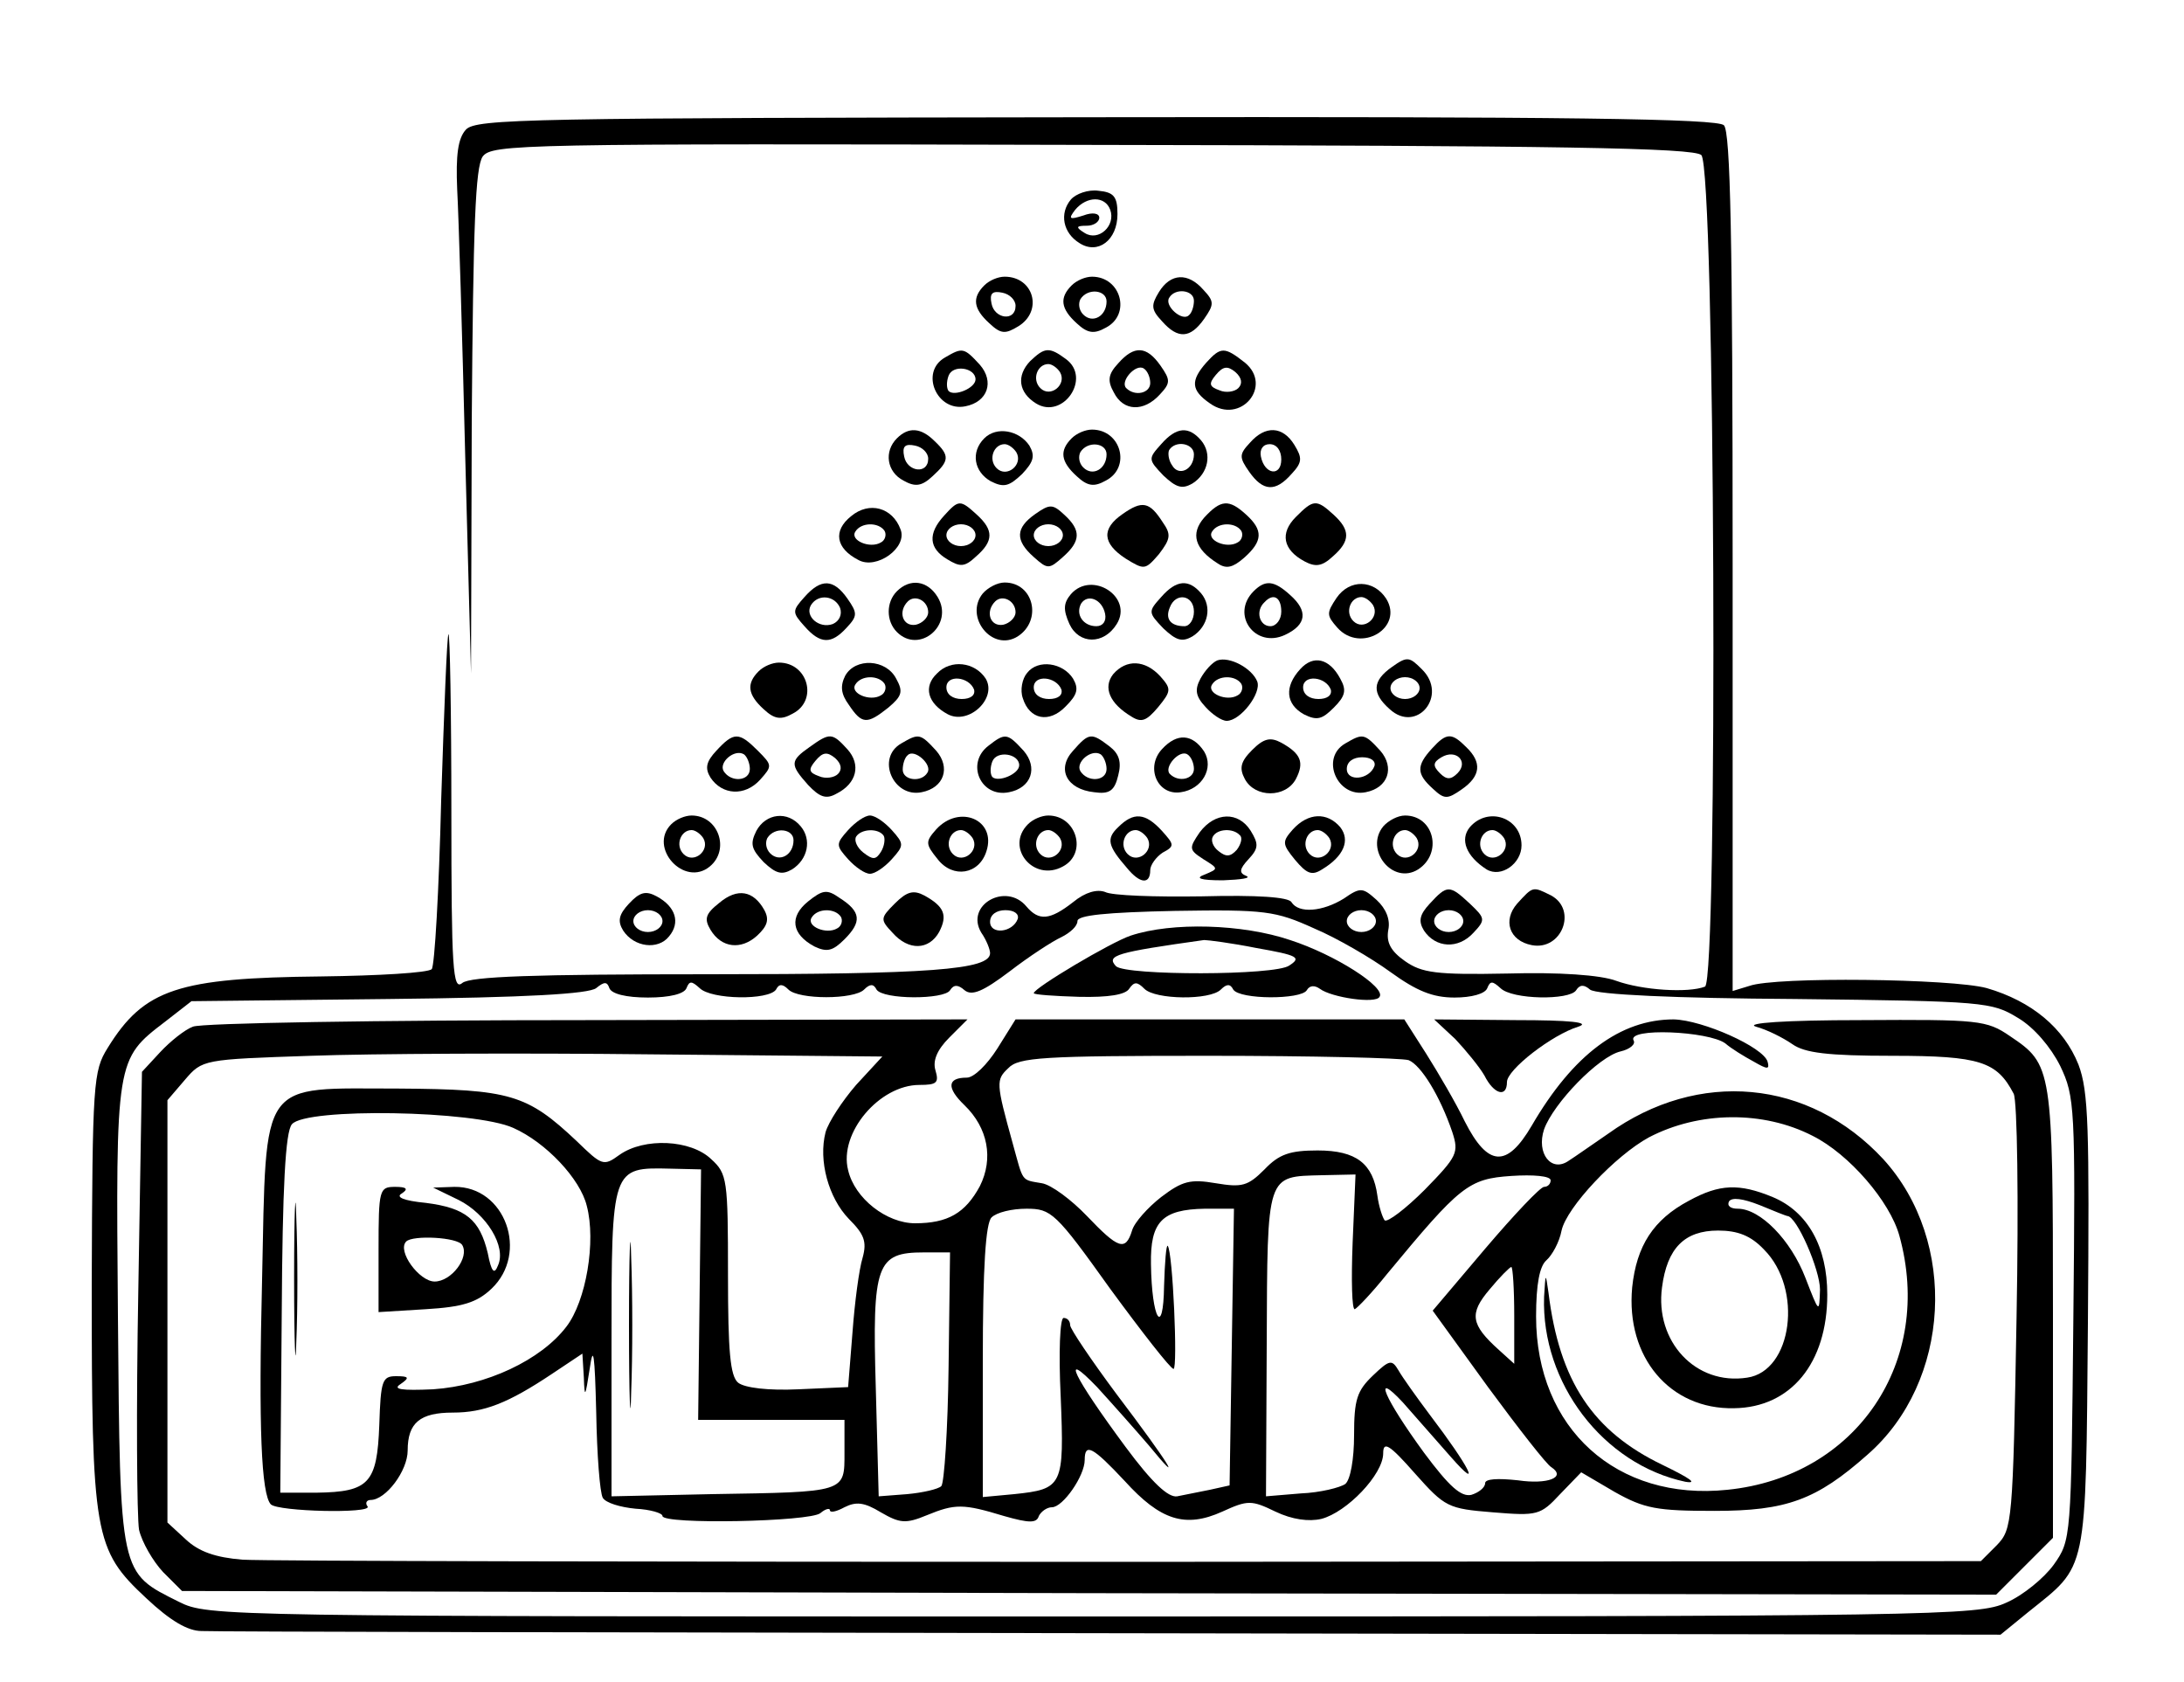 <?xml version="1.0" standalone="no"?>
<!DOCTYPE svg PUBLIC "-//W3C//DTD SVG 20010904//EN"
 "http://www.w3.org/TR/2001/REC-SVG-20010904/DTD/svg10.dtd">
<svg version="1.0" xmlns="http://www.w3.org/2000/svg"
 width="300pt" height="231pt" viewBox="0 0 300 231"
 preserveAspectRatio="xMidYMid meet">
<g transform="translate(0,231) scale(0.1,-0.1)"
fill="#000000" stroke="none">
<path d="M640 2132 c-11 -12 -14 -35 -12 -82 2 -36 7 -200 11 -365 l8 -300 1
346 c2 271 5 349 15 364 13 17 49 18 838 16 640 -1 826 -4 836 -14 19 -19 23
-1135 5 -1142 -23 -9 -86 -5 -122 8 -21 8 -79 12 -149 10 -99 -2 -118 1 -141
17 -20 14 -26 26 -23 43 3 14 -3 29 -16 41 -19 17 -22 18 -45 2 -29 -18 -62
-21 -72 -5 -4 7 -47 10 -123 8 -64 -1 -124 1 -133 6 -11 4 -27 0 -44 -14 -32
-25 -47 -26 -64 -6 -28 34 -85 2 -62 -36 7 -10 12 -23 12 -28 0 -23 -82 -29
-388 -29 -239 0 -326 -3 -337 -12 -13 -11 -15 19 -15 235 0 137 -2 246 -4 244
-2 -2 -6 -105 -10 -228 -3 -124 -9 -228 -13 -232 -5 -5 -73 -9 -152 -10 -196
-2 -243 -17 -293 -98 -20 -32 -21 -47 -22 -325 0 -345 3 -364 75 -431 33 -31
57 -45 76 -45 15 -1 578 -2 1250 -3 l1221 -2 38 31 c82 66 79 48 82 397 2 269
1 318 -13 355 -20 50 -64 87 -126 105 -48 13 -290 16 -326 3 l-23 -7 0 588 c0
445 -3 592 -12 601 -9 9 -213 12 -862 11 -781 -1 -852 -2 -866 -17z m758
-1084 c-7 -19 -38 -22 -38 -4 0 10 9 16 21 16 12 0 19 -5 17 -12z m407 -13
c31 -13 79 -41 105 -60 36 -26 58 -35 88 -35 23 0 42 5 45 13 4 10 7 10 18 0
16 -16 95 -17 104 -3 5 8 11 8 19 1 8 -7 117 -12 282 -13 260 -3 270 -4 306
-26 22 -13 45 -40 58 -66 20 -42 21 -56 18 -348 -3 -302 -3 -303 -27 -337 -13
-18 -42 -42 -65 -52 -39 -18 -93 -19 -1255 -19 -1198 0 -1215 0 -1255 20 -82
41 -81 34 -84 392 -3 354 -3 353 65 405 l36 28 271 3 c190 2 275 7 285 15 11
9 15 9 18 0 3 -8 23 -13 53 -13 30 0 50 5 53 13 4 10 7 10 18 0 16 -16 95 -17
105 -2 4 8 9 8 17 0 14 -14 90 -14 104 0 8 8 13 8 17 0 9 -14 93 -14 101 -1 5
8 11 8 20 0 10 -8 25 -2 62 26 26 20 58 41 71 47 12 6 22 15 22 22 0 8 39 12
134 14 124 2 138 0 191 -24z m85 10 c0 -8 -9 -15 -20 -15 -11 0 -20 7 -20 15
0 8 9 15 20 15 11 0 20 -7 20 -15z"/>
<path d="M1553 1025 c-27 -9 -133 -72 -133 -79 0 -2 28 -4 62 -5 41 -1 64 3
69 11 7 10 11 10 21 0 15 -15 90 -16 105 -1 8 8 13 8 17 0 9 -14 93 -14 101
-1 4 7 11 7 18 2 16 -12 77 -21 82 -11 9 13 -61 58 -123 78 -65 22 -162 25
-219 6z m173 -17 c57 -10 62 -13 45 -24 -19 -14 -224 -14 -238 -1 -14 15 0 19
121 36 5 0 37 -4 72 -11z"/>
<path d="M265 900 c-11 -4 -31 -20 -45 -35 l-25 -27 -5 -299 c-3 -164 -2 -313
1 -330 4 -17 19 -43 33 -58 l26 -26 1246 -3 1246 -2 39 39 39 39 0 308 c0 338
-1 342 -59 381 -32 22 -43 23 -205 22 -104 0 -160 -4 -144 -9 15 -4 37 -15 50
-24 17 -12 48 -16 138 -16 120 0 143 -8 166 -52 5 -9 7 -147 4 -307 -5 -283
-6 -291 -27 -313 l-22 -22 -1168 -1 c-642 0 -1192 1 -1220 3 -37 3 -60 11 -78
28 l-25 23 0 290 0 290 24 28 c24 28 25 28 173 33 81 3 291 4 466 2 l319 -3
-36 -39 c-19 -22 -38 -51 -42 -65 -10 -39 4 -90 32 -119 21 -21 25 -31 19 -53
-5 -16 -11 -62 -14 -103 l-6 -75 -68 -3 c-42 -2 -74 2 -83 9 -11 9 -14 43 -14
148 0 131 -1 139 -23 159 -28 27 -92 30 -126 6 -22 -16 -24 -15 -59 19 -68 64
-91 71 -244 72 -193 0 -182 17 -188 -263 -5 -203 -1 -294 12 -308 10 -10 139
-13 133 -3 -4 5 -1 9 4 9 21 0 51 40 51 68 0 38 17 52 62 52 43 0 76 13 136
53 l42 28 2 -33 c1 -29 2 -27 8 12 5 35 7 21 9 -60 1 -58 5 -110 9 -117 4 -7
24 -13 45 -15 20 -1 37 -6 37 -10 0 -12 203 -8 217 4 7 6 13 7 13 4 0 -4 9 -2
20 4 16 8 27 7 50 -7 26 -15 34 -16 63 -4 39 16 50 16 106 -1 35 -10 45 -10
48 0 3 6 11 12 18 12 15 0 45 43 45 65 0 24 11 18 55 -29 49 -54 83 -65 134
-42 35 16 40 16 73 0 23 -11 46 -14 63 -10 35 9 85 61 85 90 0 17 8 13 44 -28
41 -46 45 -48 107 -53 61 -5 65 -4 92 25 l29 30 46 -27 c41 -23 58 -26 137
-26 99 0 140 15 210 77 115 100 125 293 22 406 -102 110 -254 124 -378 35 -22
-15 -46 -32 -54 -37 -24 -17 -45 10 -34 43 13 36 75 100 105 107 13 3 21 10
18 15 -10 18 103 13 126 -4 8 -7 26 -18 39 -25 19 -11 22 -11 19 0 -6 20 -89
57 -129 58 -73 0 -138 -48 -195 -146 -34 -58 -60 -57 -92 6 -12 25 -36 66 -53
93 l-30 47 -267 0 -267 0 -25 -40 c-14 -22 -32 -40 -42 -40 -27 0 -28 -14 -3
-38 32 -31 40 -73 21 -111 -20 -37 -44 -51 -89 -51 -39 0 -83 34 -92 73 -13
51 43 117 98 117 24 0 27 3 22 20 -4 13 2 28 19 45 l25 25 -522 -1 c-287 0
-531 -4 -542 -9z m1670 -46 c17 -7 43 -49 60 -99 9 -28 7 -33 -38 -79 -26 -26
-51 -45 -55 -42 -3 4 -8 19 -10 34 -6 44 -29 62 -82 62 -38 0 -53 -5 -73 -26
-23 -23 -31 -25 -67 -19 -35 6 -46 3 -75 -19 -18 -14 -37 -35 -40 -46 -9 -29
-19 -25 -62 20 -21 22 -49 43 -62 45 -29 5 -25 1 -40 55 -23 83 -23 87 -6 103
14 15 48 17 275 17 142 0 266 -3 275 -6z m-1230 -93 c45 -20 92 -70 101 -107
13 -49 -1 -131 -28 -166 -35 -46 -110 -81 -183 -86 -44 -2 -56 0 -45 7 13 9
12 11 -6 11 -19 0 -21 -6 -23 -67 -3 -80 -14 -92 -86 -93 l-50 0 2 246 c1 173
5 250 14 260 19 23 251 19 304 -5z m1785 -11 c50 -25 106 -90 119 -137 48
-173 -59 -331 -236 -349 -152 -16 -263 84 -263 238 0 45 5 69 14 77 8 7 18 25
21 41 7 32 74 103 120 128 69 36 157 37 225 2z m-1529 -218 l-2 -172 100 0
101 0 0 -45 c0 -55 3 -54 -183 -57 l-137 -3 0 212 c0 240 0 240 81 238 l42 -1
-2 -172z m897 71 c-2 -51 -1 -92 3 -91 4 2 24 23 44 48 101 122 112 131 171
135 30 2 54 0 54 -6 0 -5 -4 -9 -9 -9 -5 0 -41 -38 -81 -85 l-72 -85 76 -105
c42 -57 81 -107 87 -110 21 -14 -5 -24 -46 -18 -28 3 -45 2 -45 -4 0 -6 -9
-13 -19 -16 -14 -3 -30 11 -65 58 -54 74 -72 115 -29 69 15 -17 45 -51 66 -75
44 -50 25 -13 -29 58 -18 24 -38 52 -43 61 -9 15 -12 15 -35 -7 -22 -21 -26
-33 -26 -82 0 -33 -5 -61 -12 -67 -7 -5 -35 -12 -61 -13 l-48 -4 1 209 c1 236
-1 230 76 232 l46 1 -4 -94z m-333 -63 c44 -60 83 -110 87 -110 6 0 -1 161 -8
169 -2 2 -4 -22 -5 -55 -1 -72 -17 -46 -18 30 -1 58 15 75 74 76 l40 0 -3
-190 -3 -190 -27 -6 c-15 -3 -35 -7 -45 -9 -12 -2 -34 18 -71 68 -71 96 -91
136 -39 82 21 -23 53 -59 71 -80 50 -61 28 -25 -44 70 -35 47 -64 90 -64 95 0
6 -4 10 -9 10 -5 0 -7 -47 -4 -108 5 -123 3 -127 -64 -134 l-43 -4 0 186 c0
131 4 190 12 198 7 7 28 12 48 12 34 0 40 -5 115 -110z m-222 -107 c-1 -86 -6
-160 -10 -164 -4 -4 -25 -9 -47 -11 l-39 -3 -4 149 c-5 170 1 186 66 186 l36
0 -2 -157z m777 70 l0 -66 -21 19 c-39 35 -41 50 -13 83 14 17 28 31 30 31 2
0 4 -30 4 -67z"/>
<path d="M404 555 c0 -93 2 -133 3 -88 2 45 2 122 0 170 -1 48 -3 12 -3 -82z"/>
<path d="M520 594 l0 -86 65 4 c50 3 70 9 90 28 52 49 19 141 -51 140 l-29 -1
35 -17 c38 -19 66 -64 54 -90 -5 -13 -9 -9 -14 17 -11 46 -30 62 -85 69 -31 3
-42 8 -33 13 9 6 7 9 -9 9 -22 0 -23 -3 -23 -86z m115 6 c10 -17 -15 -50 -38
-50 -21 0 -52 42 -39 55 9 9 71 6 77 -5z"/>
<path d="M2320 661 c-49 -26 -72 -62 -78 -119 -9 -96 52 -168 140 -166 78 1
128 62 128 156 0 66 -27 114 -75 134 -46 19 -73 18 -115 -5z m135 -21 c13 0
45 -74 45 -101 -1 -33 -1 -33 -20 16 -20 52 -62 95 -93 95 -10 0 -15 4 -12 10
4 6 19 4 42 -5 19 -8 37 -15 38 -15z m-32 -46 c54 -54 39 -167 -23 -176 -71
-11 -127 50 -117 124 7 54 31 78 77 78 27 0 45 -7 63 -26z"/>
<path d="M2121 529 c-4 -118 81 -230 194 -254 18 -3 6 5 -31 23 -96 46 -142
115 -157 237 -4 28 -4 27 -6 -6z"/>
<path d="M864 490 c0 -102 2 -143 3 -92 2 50 2 134 0 185 -1 50 -3 9 -3 -93z"/>
<path d="M1999 883 c15 -16 33 -38 40 -50 13 -26 31 -31 31 -9 0 17 62 65 98
76 18 6 -12 9 -85 9 l-113 1 29 -27z"/>
<path d="M1471 2036 c-16 -19 -11 -46 12 -60 25 -16 52 4 52 40 0 24 -5 30
-26 32 -14 2 -31 -4 -38 -12z m54 -14 c8 -22 -16 -44 -35 -32 -13 8 -12 10 3
10 9 0 17 5 17 11 0 6 -9 8 -22 3 -19 -6 -21 -5 -11 8 16 19 41 19 48 0z"/>
<path d="M1352 1918 c-17 -17 -15 -32 7 -52 16 -15 22 -15 40 -4 34 21 21 68
-19 68 -9 0 -21 -5 -28 -12z m43 -28 c0 -22 -29 -18 -33 3 -3 14 1 18 15 15
10 -2 18 -10 18 -18z"/>
<path d="M1472 1918 c-17 -17 -15 -32 7 -52 15 -14 24 -15 40 -6 35 18 21 70
-19 70 -9 0 -21 -5 -28 -12z m48 -22 c0 -20 -19 -31 -32 -18 -6 6 -7 15 -4 21
10 16 36 13 36 -3z"/>
<path d="M1592 1909 c-11 -18 -11 -24 4 -40 22 -25 39 -24 58 3 14 20 14 24
-1 40 -21 24 -45 23 -61 -3z m48 -12 c0 -8 -3 -17 -7 -20 -9 -9 -34 13 -27 24
8 14 34 11 34 -4z"/>
<path d="M1298 1819 c-35 -20 -11 -75 28 -67 31 6 40 34 20 57 -22 24 -24 24
-48 10z m42 -30 c0 -12 -29 -24 -37 -16 -3 4 -3 13 0 21 6 16 37 11 37 -5z"/>
<path d="M1415 1814 c-19 -20 -16 -43 8 -58 37 -23 77 35 41 61 -23 17 -29 16
-49 -3z m41 -15 c10 -17 -13 -36 -27 -22 -12 12 -4 33 11 33 5 0 12 -5 16 -11z"/>
<path d="M1536 1811 c-14 -15 -15 -24 -6 -40 13 -26 41 -27 63 -3 15 16 15 20
1 40 -19 27 -36 28 -58 3z m44 -27 c0 -14 -21 -19 -33 -7 -9 9 13 34 24 27 5
-3 9 -12 9 -20z"/>
<path d="M1657 1812 c-22 -25 -21 -38 5 -56 42 -30 87 24 48 56 -28 22 -33 22
-53 0z m44 -35 c-5 -5 -17 -7 -26 -3 -14 5 -15 9 -5 21 10 12 16 13 27 4 9 -8
10 -16 4 -22z"/>
<path d="M1232 1708 c-18 -18 -14 -46 9 -58 16 -9 25 -8 40 6 23 21 24 28 3
48 -19 19 -36 20 -52 4z m43 -28 c0 -22 -29 -18 -33 3 -3 14 1 18 15 15 10 -2
18 -10 18 -18z"/>
<path d="M1352 1708 c-19 -19 -14 -46 9 -59 18 -9 25 -7 43 10 16 17 18 25 10
39 -14 21 -45 27 -62 10z m44 -19 c10 -17 -13 -36 -27 -22 -12 12 -4 33 11 33
5 0 12 -5 16 -11z"/>
<path d="M1472 1708 c-17 -17 -15 -32 7 -52 15 -14 24 -15 40 -6 35 18 21 70
-19 70 -9 0 -21 -5 -28 -12z m48 -22 c0 -20 -19 -31 -32 -18 -6 6 -7 15 -4 21
10 16 36 13 36 -3z"/>
<path d="M1595 1700 c-18 -20 -18 -21 3 -43 18 -17 26 -19 40 -11 22 14 27 41
12 59 -17 20 -34 19 -55 -5z m45 -14 c0 -21 -21 -31 -30 -15 -5 7 -6 17 -4 21
9 14 34 9 34 -6z"/>
<path d="M1717 1702 c-15 -16 -15 -20 -1 -40 19 -27 36 -28 58 -3 15 16 15 22
4 40 -16 26 -40 27 -61 3z m43 -23 c0 -24 -23 -21 -28 4 -2 10 3 17 12 17 10
0 16 -9 16 -21z"/>
<path d="M1169 1601 c-25 -20 -21 -44 10 -60 25 -14 68 17 58 42 -11 30 -43
39 -68 18z m46 -20 c3 -5 1 -13 -5 -16 -15 -9 -43 3 -35 15 8 13 32 13 40 1z"/>
<path d="M1297 1602 c-23 -25 -21 -45 4 -60 18 -11 24 -11 40 4 24 21 24 36 1
57 -23 21 -25 21 -45 -1z m43 -27 c0 -8 -9 -15 -20 -15 -11 0 -20 7 -20 15 0
8 9 15 20 15 11 0 20 -7 20 -15z"/>
<path d="M1422 1604 c-27 -19 -28 -36 -2 -59 19 -17 21 -17 40 0 25 22 25 37
2 58 -16 15 -20 15 -40 1z m38 -29 c0 -8 -9 -15 -20 -15 -11 0 -20 7 -20 15 0
8 9 15 20 15 11 0 20 -7 20 -15z"/>
<path d="M1542 1604 c-29 -20 -28 -40 4 -61 26 -16 27 -16 46 6 16 21 17 27 5
44 -18 28 -28 30 -55 11z"/>
<path d="M1654 1599 c-19 -22 -13 -43 19 -63 12 -8 21 -5 36 8 26 23 26 38 3
59 -24 22 -35 21 -58 -4z m51 -18 c3 -5 1 -13 -5 -16 -15 -9 -43 3 -35 15 8
13 32 13 40 1z"/>
<path d="M1780 1600 c-22 -22 -18 -45 12 -61 15 -8 24 -7 39 7 24 21 24 36 1
57 -24 22 -28 21 -52 -3z"/>
<path d="M1105 1490 c-17 -19 -17 -21 0 -40 22 -25 37 -25 58 -2 15 16 15 20
1 40 -19 27 -36 28 -59 2z m49 -15 c3 -9 -1 -18 -10 -22 -19 -7 -39 11 -30 26
10 16 33 13 40 -4z"/>
<path d="M1232 1498 c-15 -15 -15 -41 0 -56 31 -31 79 10 56 48 -14 23 -38 26
-56 8z m43 -29 c0 -7 -8 -15 -17 -17 -18 -3 -25 18 -11 32 10 10 28 1 28 -15z"/>
<path d="M1350 1495 c-26 -32 13 -81 48 -59 34 22 22 74 -18 74 -10 0 -23 -7
-30 -15z m45 -26 c0 -7 -8 -15 -17 -17 -18 -3 -25 18 -11 32 10 10 28 1 28
-15z"/>
<path d="M1471 1494 c-10 -12 -11 -21 -2 -41 13 -28 47 -29 65 0 23 37 -34 74
-63 41z m47 -27 c2 -10 -3 -17 -12 -17 -18 0 -29 16 -21 31 9 14 29 6 33 -14z"/>
<path d="M1595 1490 c-18 -20 -18 -21 3 -43 18 -17 26 -19 40 -11 22 14 27 41
12 59 -17 20 -34 19 -55 -5z m45 -20 c0 -11 -6 -20 -13 -20 -19 0 -27 10 -20
26 8 21 33 17 33 -6z"/>
<path d="M1722 1498 c-32 -32 2 -79 43 -60 30 14 32 33 7 55 -22 20 -34 21
-50 5z m38 -28 c0 -11 -7 -20 -15 -20 -15 0 -21 21 -8 33 12 13 23 7 23 -13z"/>
<path d="M1836 1489 c-14 -21 -14 -24 1 -41 32 -36 92 0 67 40 -17 26 -50 27
-68 1z m50 -10 c10 -17 -13 -36 -27 -22 -12 12 -4 33 11 33 5 0 12 -5 16 -11z"/>
<path d="M1672 1403 c-7 -3 -17 -14 -23 -25 -8 -15 -7 -24 7 -39 9 -10 22 -19
29 -19 19 0 48 38 42 54 -7 18 -38 35 -55 29z m33 -32 c3 -5 1 -13 -5 -16 -15
-9 -43 3 -35 15 8 13 32 13 40 1z"/>
<path d="M1786 1391 c-22 -24 -20 -48 5 -62 18 -9 25 -7 41 9 16 16 18 24 9
40 -15 28 -37 33 -55 13z m42 -28 c2 -8 -5 -13 -17 -13 -12 0 -21 6 -21 16 0
18 31 15 38 -3z"/>
<path d="M1912 1394 c-27 -19 -28 -36 -3 -58 37 -34 81 19 44 55 -17 17 -20
18 -41 3z m38 -29 c0 -8 -9 -15 -20 -15 -11 0 -20 7 -20 15 0 8 9 15 20 15 11
0 20 -7 20 -15z"/>
<path d="M1042 1388 c-17 -17 -15 -32 7 -52 15 -14 24 -15 40 -6 35 18 21 70
-19 70 -9 0 -21 -5 -28 -12z"/>
<path d="M1161 1382 c-7 -14 -6 -25 5 -40 18 -27 25 -27 54 -4 19 16 21 22 11
40 -14 27 -56 29 -70 4z m54 -11 c3 -5 1 -13 -5 -16 -15 -9 -43 3 -35 15 8 13
32 13 40 1z"/>
<path d="M1287 1385 c-19 -18 -13 -41 15 -56 29 -15 68 22 52 49 -15 23 -48
27 -67 7z m51 -22 c2 -8 -5 -13 -17 -13 -12 0 -21 6 -21 16 0 18 31 15 38 -3z"/>
<path d="M1411 1386 c-7 -8 -10 -24 -6 -35 9 -29 36 -35 59 -11 16 16 18 24
10 38 -14 22 -48 27 -63 8z m47 -23 c2 -8 -5 -13 -17 -13 -12 0 -21 6 -21 16
0 18 31 15 38 -3z"/>
<path d="M1529 1384 c-14 -18 -5 -40 25 -58 14 -9 21 -6 37 13 18 22 18 25 3
42 -21 23 -47 24 -65 3z"/>
<path d="M984 1279 c-14 -15 -16 -24 -8 -37 16 -24 47 -26 68 -3 17 19 17 20
-3 40 -26 26 -33 26 -57 0z m46 -25 c0 -17 -26 -19 -36 -3 -7 12 15 31 28 23
4 -3 8 -12 8 -20z"/>
<path d="M1112 1284 c-27 -19 -27 -24 -2 -52 16 -17 25 -20 39 -12 28 14 34
40 15 61 -21 23 -24 23 -52 3z m39 -37 c-5 -5 -17 -7 -26 -3 -14 5 -15 9 -5
21 10 12 16 13 27 4 9 -8 10 -16 4 -22z"/>
<path d="M1238 1289 c-35 -20 -11 -75 28 -67 31 6 40 34 20 57 -22 24 -24 24
-48 10z m36 -40 c-8 -14 -34 -11 -34 4 0 8 3 17 7 20 9 9 34 -13 27 -24z"/>
<path d="M1358 1286 c-32 -24 -11 -72 28 -64 31 6 40 34 20 57 -22 24 -25 25
-48 7z m42 -27 c0 -12 -29 -24 -37 -16 -3 4 -3 13 0 21 6 16 37 11 37 -5z"/>
<path d="M1474 1279 c-23 -25 -9 -53 29 -57 21 -3 28 2 33 23 5 19 1 30 -12
40 -25 19 -28 19 -50 -6z m46 -25 c0 -17 -26 -19 -36 -3 -7 12 15 31 28 23 4
-3 8 -12 8 -20z"/>
<path d="M1596 1281 c-23 -25 -6 -64 26 -59 29 4 46 33 32 56 -16 24 -37 26
-58 3z m44 -27 c0 -14 -21 -19 -33 -7 -9 9 13 34 24 27 5 -3 9 -12 9 -20z"/>
<path d="M1720 1280 c-16 -16 -18 -25 -10 -40 14 -26 56 -26 70 0 12 23 7 35
-20 50 -15 8 -24 6 -40 -10z"/>
<path d="M1848 1289 c-35 -20 -11 -75 28 -67 31 6 40 34 20 57 -22 24 -24 24
-48 10z m40 -31 c-7 -19 -38 -22 -38 -4 0 10 9 16 21 16 12 0 19 -5 17 -12z"/>
<path d="M1967 1282 c-22 -24 -21 -35 1 -55 16 -15 20 -15 40 -1 26 18 28 37
6 58 -20 20 -27 20 -47 -2z m35 -34 c-9 -9 -15 -9 -24 0 -10 10 -10 15 2 22
20 12 38 -6 22 -22z"/>
<path d="M922 1178 c-32 -32 18 -87 53 -58 28 23 12 70 -25 70 -9 0 -21 -5
-28 -12z m44 -19 c10 -17 -13 -36 -27 -22 -12 12 -4 33 11 33 5 0 12 -5 16
-11z"/>
<path d="M1039 1169 c-9 -18 -7 -25 10 -43 17 -16 25 -18 39 -10 22 14 27 41
12 59 -18 22 -48 18 -61 -6z m51 -13 c0 -20 -19 -31 -32 -18 -6 6 -7 15 -4 21
10 16 36 13 36 -3z"/>
<path d="M1165 1170 c-17 -19 -17 -21 0 -40 10 -11 23 -20 30 -20 7 0 20 9 30
20 17 19 17 21 0 40 -10 11 -23 20 -30 20 -7 0 -20 -9 -30 -20z m49 -8 c2 -4
1 -14 -4 -22 -7 -11 -11 -11 -24 -1 -9 7 -13 17 -10 22 7 11 31 12 38 1z"/>
<path d="M1286 1171 c-15 -17 -15 -20 2 -41 21 -27 57 -21 67 11 14 43 -37 65
-69 30z m50 -12 c10 -17 -13 -36 -27 -22 -12 12 -4 33 11 33 5 0 12 -5 16 -11z"/>
<path d="M1412 1178 c-32 -32 8 -80 48 -58 34 18 19 70 -20 70 -9 0 -21 -5
-28 -12z m44 -19 c10 -17 -13 -36 -27 -22 -12 12 -4 33 11 33 5 0 12 -5 16
-11z"/>
<path d="M1536 1174 c-17 -16 -14 -26 12 -56 18 -22 32 -23 32 -3 0 7 8 18 17
24 17 9 16 11 -1 30 -23 25 -39 26 -60 5z m40 -15 c10 -17 -13 -36 -27 -22
-12 12 -4 33 11 33 5 0 12 -5 16 -11z"/>
<path d="M1648 1167 c-15 -22 -15 -24 5 -37 21 -13 21 -13 2 -21 -14 -5 -7 -8
25 -8 25 1 39 3 32 6 -10 4 -10 9 3 23 14 15 14 21 3 39 -17 27 -49 26 -70 -2z
m55 -4 c4 -3 2 -12 -4 -20 -9 -10 -15 -10 -25 -2 -8 6 -11 15 -8 20 6 11 28
12 37 2z"/>
<path d="M1776 1171 c-15 -17 -15 -20 3 -42 16 -19 23 -22 37 -13 30 18 39 40
25 58 -18 21 -44 20 -65 -3z m50 -12 c10 -17 -13 -36 -27 -22 -12 12 -4 33 11
33 5 0 12 -5 16 -11z"/>
<path d="M1900 1175 c-26 -32 13 -81 48 -59 34 22 22 74 -18 74 -10 0 -23 -7
-30 -15z m46 -16 c10 -17 -13 -36 -27 -22 -12 12 -4 33 11 33 5 0 12 -5 16
-11z"/>
<path d="M2019 1174 c-14 -17 -5 -40 23 -58 20 -12 48 8 48 33 0 38 -46 54
-71 25z m47 -15 c10 -17 -13 -36 -27 -22 -12 12 -4 33 11 33 5 0 12 -5 16 -11z"/>
<path d="M864 1069 c-14 -15 -16 -24 -8 -37 15 -23 48 -27 63 -8 16 19 9 41
-17 55 -15 8 -23 6 -38 -10z m46 -24 c0 -8 -9 -15 -20 -15 -11 0 -20 7 -20 15
0 8 9 15 20 15 11 0 20 -7 20 -15z"/>
<path d="M988 1070 c-19 -15 -21 -22 -12 -37 15 -25 42 -28 64 -8 14 13 17 22
10 35 -15 27 -37 31 -62 10z"/>
<path d="M1110 1072 c-26 -21 -23 -45 9 -62 17 -8 25 -6 41 10 24 24 23 38 -7
57 -17 12 -23 11 -43 -5z m45 -21 c3 -5 1 -13 -5 -16 -15 -9 -43 3 -35 15 8
13 32 13 40 1z"/>
<path d="M1229 1069 c-20 -20 -20 -22 -3 -40 22 -25 50 -24 64 1 12 23 7 35
-20 50 -15 8 -24 6 -41 -11z"/>
<path d="M1964 1069 c-14 -15 -16 -24 -8 -37 16 -24 47 -26 68 -3 17 18 16 20
-5 40 -28 26 -31 26 -55 0z m46 -24 c0 -8 -9 -15 -20 -15 -11 0 -20 7 -20 15
0 8 9 15 20 15 11 0 20 -7 20 -15z"/>
<path d="M2084 1069 c-20 -23 -11 -51 20 -57 41 -8 63 48 27 68 -26 13 -25 13
-47 -11z"/>
</g>
</svg>
